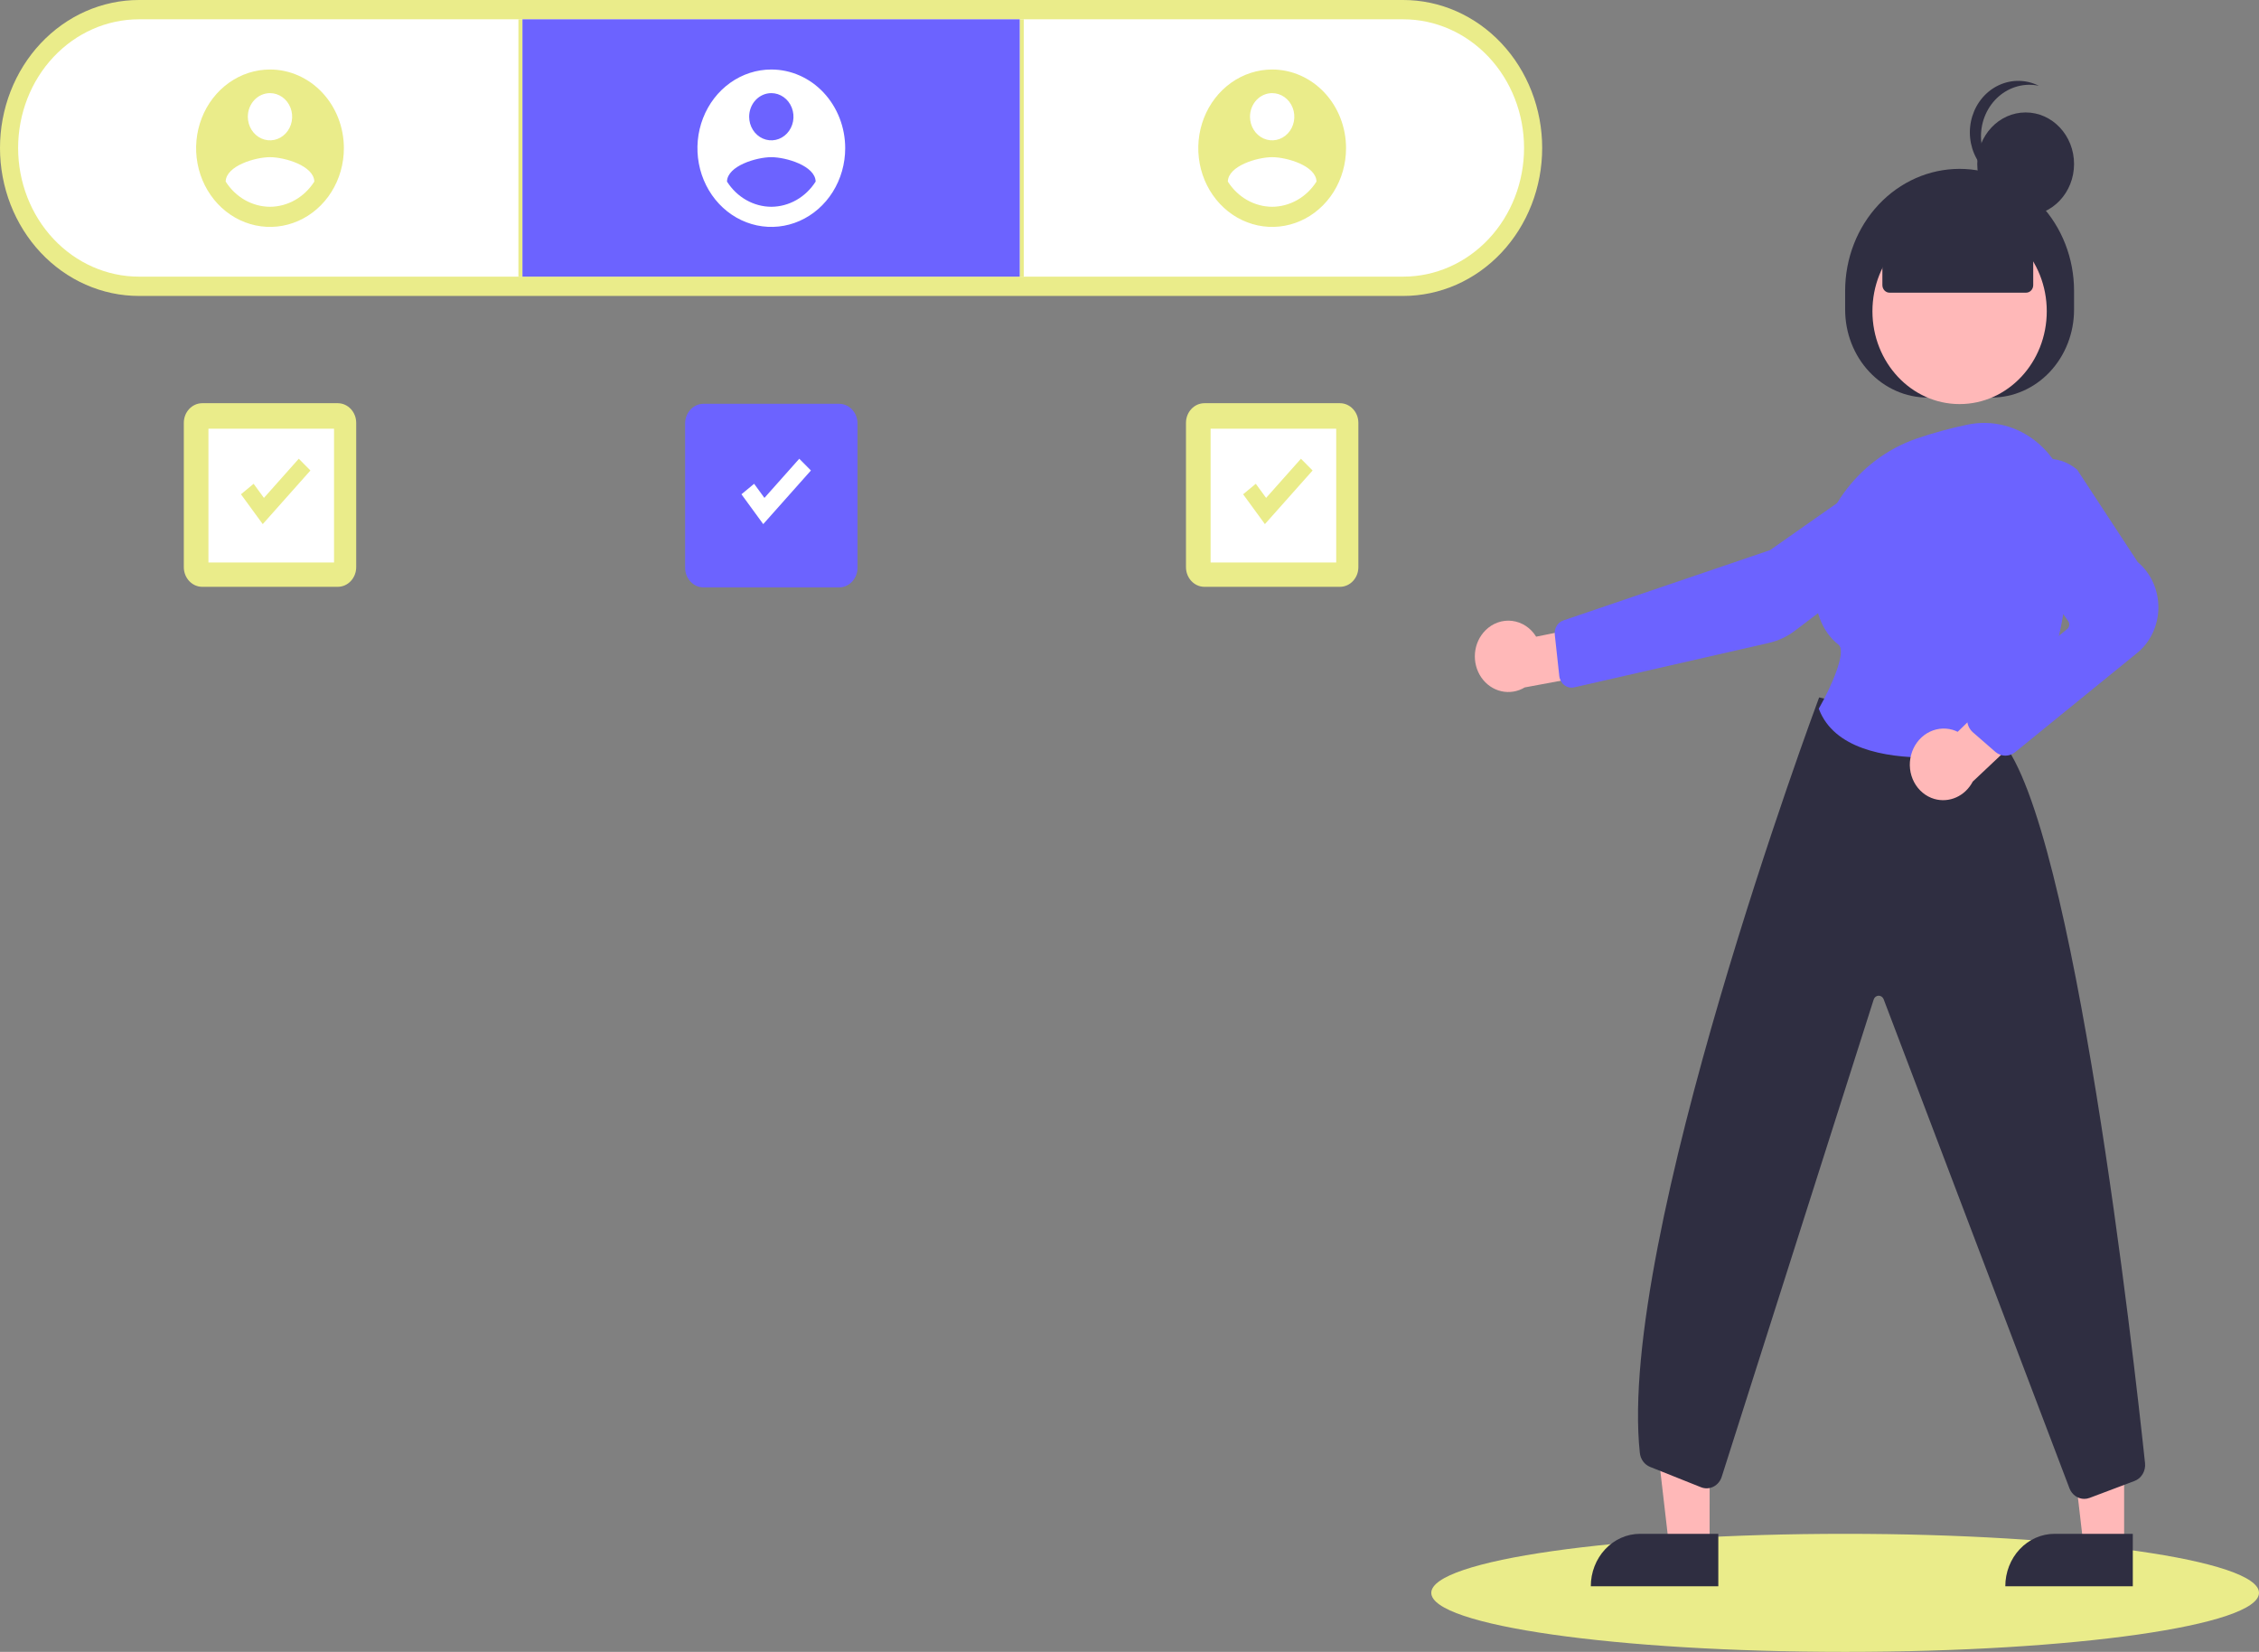 <svg width="517" height="378" viewBox="0 0 517 378" fill="none" xmlns="http://www.w3.org/2000/svg">
<rect x="0" y="0" width="517" height="378" fill="#808080" stroke="none"/>
<g clip-path="url(#clip0)">
<path d="M31.793 67.721C27.618 67.721 23.483 66.845 19.626 65.144C15.769 63.442 12.264 60.948 9.312 57.804C6.36 54.66 4.018 50.927 2.42 46.819C0.822 42.711 0 38.308 0 33.861C0 29.415 0.822 25.012 2.42 20.903C4.018 16.795 6.36 13.063 9.312 9.918C12.264 6.774 15.769 4.28 19.626 2.578C23.483 0.877 27.618 0.001 31.793 0.001H321.154C325.329 0.001 329.463 0.877 333.321 2.578C337.178 4.28 340.683 6.774 343.635 9.918C346.587 13.063 348.929 16.795 350.527 20.903C352.125 25.012 352.947 29.415 352.947 33.861C352.947 38.308 352.125 42.711 350.527 46.819C348.929 50.927 346.587 54.66 343.635 57.804C340.683 60.948 337.178 63.442 333.321 65.144C329.463 66.845 325.329 67.721 321.154 67.721H31.793Z" fill="#EAEC8A"/>
<path d="M31.793 4.417C24.461 4.417 17.429 7.519 12.244 13.041C7.06 18.563 4.147 26.052 4.147 33.861C4.147 41.67 7.06 49.159 12.244 54.681C17.429 60.202 24.461 63.304 31.793 63.304H321.154C328.486 63.304 335.518 60.202 340.703 54.681C345.887 49.159 348.8 41.67 348.8 33.861C348.8 26.052 345.887 18.563 340.703 13.041C335.518 7.519 328.486 4.417 321.154 4.417H31.793Z" fill="white"/>
<path d="M119.569 4.417H118.647V63.304H119.569V4.417Z" fill="#EAEC8A"/>
<path d="M234.3 4.417H233.378V63.304H234.3V4.417Z" fill="#EAEC8A"/>
<path d="M233.379 4.417H119.569V63.304H233.379V4.417Z" fill="#6C63FF"/>
<path d="M176.526 15.906C173.181 15.906 169.912 16.963 167.132 18.941C164.351 20.92 162.184 23.733 160.904 27.023C159.624 30.314 159.289 33.935 159.942 37.428C160.594 40.921 162.204 44.13 164.569 46.649C166.934 49.167 169.947 50.882 173.227 51.577C176.507 52.272 179.907 51.915 182.996 50.552C186.086 49.189 188.727 46.881 190.585 43.92C192.443 40.958 193.434 37.477 193.434 33.915C193.434 29.139 191.653 24.558 188.482 21.181C185.311 17.804 181.01 15.906 176.526 15.906ZM176.526 21.309C177.529 21.309 178.51 21.626 179.344 22.22C180.178 22.813 180.828 23.657 181.212 24.644C181.596 25.631 181.696 26.718 181.501 27.765C181.305 28.813 180.822 29.776 180.112 30.532C179.403 31.287 178.499 31.802 177.515 32.01C176.531 32.219 175.511 32.112 174.584 31.703C173.657 31.294 172.865 30.601 172.308 29.713C171.75 28.825 171.453 27.78 171.453 26.712C171.453 25.279 171.988 23.905 172.939 22.892C173.89 21.879 175.18 21.31 176.526 21.31V21.309ZM176.526 47.318C174.522 47.308 172.55 46.777 170.782 45.773C169.014 44.768 167.503 43.319 166.38 41.551C166.461 37.949 173.144 35.967 176.526 35.967C179.907 35.967 186.59 37.949 186.671 41.551C185.546 43.317 184.035 44.765 182.268 45.77C180.5 46.775 178.529 47.306 176.526 47.318Z" fill="white"/>
<path d="M61.792 15.906C58.447 15.906 55.178 16.963 52.398 18.941C49.617 20.92 47.45 23.733 46.17 27.023C44.89 30.314 44.555 33.935 45.208 37.428C45.86 40.921 47.471 44.13 49.835 46.649C52.2 49.167 55.213 50.882 58.493 51.577C61.773 52.272 65.173 51.915 68.262 50.552C71.352 49.189 73.993 46.881 75.851 43.92C77.709 40.958 78.701 37.477 78.701 33.915C78.701 29.139 76.919 24.558 73.748 21.181C70.577 17.804 66.276 15.906 61.792 15.906ZM61.792 21.309C62.795 21.309 63.776 21.626 64.61 22.22C65.444 22.813 66.094 23.657 66.478 24.644C66.862 25.631 66.963 26.718 66.767 27.765C66.571 28.813 66.088 29.776 65.379 30.532C64.669 31.287 63.765 31.802 62.781 32.01C61.797 32.219 60.777 32.112 59.85 31.703C58.924 31.294 58.131 30.601 57.574 29.713C57.017 28.825 56.719 27.78 56.719 26.712C56.719 25.279 57.254 23.904 58.205 22.891C59.156 21.878 60.446 21.309 61.792 21.309ZM61.792 47.318C59.788 47.308 57.816 46.777 56.048 45.773C54.281 44.768 52.77 43.319 51.647 41.551C51.727 37.949 58.41 35.967 61.792 35.967C65.174 35.967 71.856 37.949 71.937 41.551C70.813 43.317 69.301 44.765 67.534 45.77C65.766 46.775 63.795 47.306 61.792 47.318Z" fill="#EAEC8A"/>
<path d="M291.15 15.906C287.806 15.906 284.537 16.963 281.756 18.941C278.975 20.92 276.808 23.733 275.528 27.023C274.249 30.314 273.914 33.935 274.566 37.428C275.219 40.921 276.829 44.13 279.194 46.649C281.559 49.167 284.571 50.882 287.851 51.577C291.131 52.272 294.531 51.915 297.621 50.552C300.71 49.189 303.351 46.881 305.209 43.92C307.067 40.958 308.059 37.477 308.059 33.915C308.059 29.139 306.277 24.558 303.106 21.181C299.935 17.804 295.635 15.906 291.15 15.906ZM291.15 21.309C292.153 21.309 293.134 21.626 293.968 22.22C294.803 22.813 295.453 23.657 295.837 24.644C296.221 25.631 296.321 26.718 296.125 27.765C295.93 28.813 295.446 29.776 294.737 30.532C294.028 31.287 293.124 31.802 292.14 32.01C291.156 32.219 290.136 32.112 289.209 31.703C288.282 31.294 287.49 30.601 286.932 29.713C286.375 28.825 286.077 27.78 286.077 26.712C286.077 25.279 286.612 23.904 287.563 22.891C288.515 21.878 289.805 21.309 291.15 21.309ZM291.15 47.318C289.146 47.308 287.175 46.777 285.407 45.773C283.639 44.768 282.128 43.319 281.005 41.551C281.086 37.949 287.768 35.967 291.15 35.967C294.532 35.967 301.214 37.949 301.295 41.551C300.171 43.317 298.66 44.765 296.892 45.77C295.124 46.775 293.154 47.306 291.15 47.318Z" fill="#EAEC8A"/>
<path d="M192.025 92.4H161.026C158.691 92.4 156.799 94.415 156.799 96.902V129.917C156.799 132.403 158.691 134.419 161.026 134.419H192.025C194.36 134.419 196.252 132.403 196.252 129.917V96.902C196.252 94.415 194.36 92.4 192.025 92.4Z" fill="#6C63FF"/>
<path d="M422.283 378C474.594 378 517 371.953 517 364.494C517 357.034 474.594 350.988 422.283 350.988C369.973 350.988 327.567 357.034 327.567 364.494C327.567 371.953 369.973 378 422.283 378Z" fill="#EAEC8A"/>
<path d="M306.653 92.265H275.653C273.319 92.265 271.426 94.28 271.426 96.767V129.782C271.426 132.268 273.319 134.284 275.653 134.284H306.653C308.987 134.284 310.88 132.268 310.88 129.782V96.767C310.88 94.28 308.987 92.265 306.653 92.265Z" fill="#EAEC8A"/>
<path d="M305.806 98.103H277.062V128.716H305.806V98.103Z" fill="white"/>
<path d="M174.675 119.934L169.69 113.106L172.589 110.704L174.949 113.936L182.923 104.973L185.589 107.663L174.675 119.934Z" fill="white"/>
<path d="M289.49 119.934L284.505 113.106L287.403 110.704L289.764 113.936L297.737 104.973L300.404 107.663L289.49 119.934Z" fill="#EAEC8A"/>
<path d="M77.294 92.265H46.295C43.96 92.265 42.068 94.28 42.068 96.767V129.782C42.068 132.268 43.96 134.284 46.295 134.284H77.294C79.629 134.284 81.521 132.268 81.521 129.782V96.767C81.521 94.28 79.629 92.265 77.294 92.265Z" fill="#EAEC8A"/>
<path d="M76.447 98.103H47.704V128.716H76.447V98.103Z" fill="white"/>
<path d="M60.131 119.934L55.147 113.106L58.045 110.704L60.405 113.936L68.378 104.973L71.045 107.663L60.131 119.934Z" fill="#EAEC8A"/>
<path d="M486.134 353.815H476.848L472.432 315.67H486.137L486.134 353.815Z" fill="#FFB8B8"/>
<path d="M470.211 350.988H488.119V362.994H458.939C458.939 359.81 460.126 356.756 462.24 354.505C464.354 352.253 467.222 350.988 470.211 350.988Z" fill="#2F2E41"/>
<path d="M391.268 353.815H381.983L377.567 315.67H391.271L391.268 353.815Z" fill="#FFB8B8"/>
<path d="M375.35 350.988H393.258V362.994H364.075C364.075 359.81 365.263 356.756 367.377 354.505C369.491 352.253 372.358 350.988 375.347 350.988H375.35Z" fill="#2F2E41"/>
<path d="M422.283 70.866V66.541C422.283 59.142 425.043 52.046 429.956 46.814C434.868 41.582 441.531 38.643 448.478 38.643C455.425 38.643 462.088 41.582 467 46.814C471.913 52.046 474.672 59.142 474.672 66.541V70.866C474.672 76.199 472.683 81.314 469.142 85.085C465.601 88.856 460.799 90.975 455.791 90.975H441.168C436.16 90.975 431.357 88.856 427.817 85.085C424.276 81.314 422.286 76.199 422.286 70.866L422.283 70.866Z" fill="#2F2E41"/>
<path d="M448.479 92.467C459.496 92.467 468.428 82.955 468.428 71.221C468.428 59.486 459.496 49.974 448.479 49.974C437.461 49.974 428.529 59.486 428.529 71.221C428.529 82.955 437.461 92.467 448.479 92.467Z" fill="#FFB8B8"/>
<path d="M339.967 144.239C340.776 143.425 341.744 142.81 342.8 142.437C343.857 142.064 344.978 141.943 346.084 142.081C347.19 142.219 348.254 142.614 349.201 143.238C350.148 143.861 350.955 144.698 351.565 145.69L368.666 142.245L373.167 152.803L348.952 157.305C347.32 158.284 345.407 158.592 343.576 158.171C341.745 157.75 340.122 156.628 339.015 155.019C337.908 153.409 337.394 151.423 337.569 149.436C337.744 147.45 338.597 145.601 339.967 144.239Z" fill="#FFB8B8"/>
<path d="M432.925 105.847L433.149 106.208L405.108 125.883L357.789 141.975C357.162 142.19 356.624 142.629 356.266 143.219C355.909 143.809 355.755 144.512 355.83 145.209L356.862 154.679C356.908 155.098 357.035 155.502 357.236 155.865C357.437 156.229 357.708 156.544 358.03 156.79C358.352 157.036 358.718 157.207 359.106 157.293C359.494 157.379 359.894 157.378 360.282 157.29L404.817 147.123C406.972 146.634 409.011 145.678 410.805 144.316L442.305 120.443C444.034 119.131 445.21 117.148 445.581 114.922C445.951 112.695 445.487 110.403 444.286 108.538C443.086 106.673 441.246 105.384 439.163 104.948C437.079 104.513 434.919 104.966 433.146 106.21L432.925 105.847Z" fill="#6C63FF"/>
<path d="M477.014 342.99C476.301 342.991 475.603 342.77 475.006 342.355C474.409 341.94 473.939 341.348 473.652 340.653L431.084 228.627C430.984 228.383 430.818 228.179 430.606 228.04C430.394 227.901 430.147 227.834 429.898 227.849C429.65 227.864 429.412 227.959 429.216 228.123C429.02 228.286 428.876 228.51 428.802 228.763L394.072 337.826C393.926 338.333 393.683 338.804 393.36 339.208C393.036 339.612 392.638 339.941 392.191 340.175C391.743 340.409 391.256 340.544 390.758 340.57C390.26 340.596 389.762 340.513 389.295 340.327L377.649 335.675C377.017 335.424 376.462 334.992 376.047 334.427C375.632 333.861 375.372 333.184 375.296 332.47C370.056 283.861 415.745 161.166 416.207 159.931L416.336 159.589L457.985 169.402L458.072 169.502C474.688 188.809 488.346 310.576 490.915 334.791C491.011 335.665 490.824 336.548 490.386 337.295C489.947 338.041 489.283 338.606 488.502 338.897L478.223 342.768C477.834 342.915 477.425 342.99 477.014 342.99V342.99Z" fill="#2F2E41"/>
<path d="M441.129 173.355C431.038 173.355 419.788 171.212 416.325 162.368L416.246 162.165L416.353 161.976C419.087 157.2 422.699 149.052 420.757 147.522C416.932 144.511 415.076 139.555 415.241 132.795C415.599 118.119 424.988 105.088 438.605 100.371C442.406 99.075 446.274 98.014 450.19 97.194C453.045 96.58 455.992 96.648 458.819 97.392C461.646 98.135 464.284 99.537 466.542 101.495C468.829 103.466 470.677 105.952 471.955 108.774C473.232 111.597 473.907 114.685 473.93 117.819C474.071 133.501 471.806 155.347 460.192 170.343C459.647 171.039 458.89 171.507 458.053 171.667C452.467 172.744 446.805 173.308 441.129 173.355Z" fill="#6C63FF"/>
<path d="M437.375 172.764C437.924 170.666 439.229 168.884 441.005 167.804C442.781 166.725 444.886 166.435 446.861 166.999C447.264 167.119 447.657 167.274 448.037 167.463L461.021 154.877L470.052 161.357L451.483 178.858C450.644 180.467 449.324 181.732 447.733 182.451C446.141 183.17 444.37 183.302 442.7 182.825C441.727 182.542 440.817 182.056 440.022 181.395C439.227 180.735 438.562 179.913 438.067 178.978C437.572 178.042 437.256 177.011 437.137 175.945C437.018 174.878 437.099 173.797 437.375 172.764Z" fill="#FFB8B8"/>
<path d="M458.965 172.923C458.121 172.923 457.304 172.612 456.652 172.042L451.531 167.586C451.104 167.214 450.762 166.745 450.53 166.212C450.297 165.68 450.181 165.099 450.19 164.511C450.198 163.924 450.331 163.347 450.579 162.823C450.827 162.298 451.183 161.84 451.62 161.483L473.097 143.94C473.352 143.731 473.519 143.423 473.562 143.084C473.605 142.745 473.521 142.401 473.327 142.128L460.072 123.463C458.532 121.301 457.759 118.629 457.891 115.92C458.023 113.21 459.051 110.638 460.792 108.658C462.627 106.548 465.139 105.249 467.83 105.02C470.522 104.791 473.195 105.648 475.321 107.42L475.405 107.515L489.247 128.624C490.744 129.874 491.949 131.476 492.769 133.304C493.589 135.132 494 137.137 493.972 139.162C493.944 141.188 493.476 143.179 492.606 144.98C491.735 146.782 490.486 148.344 488.955 149.546L461.139 172.157C460.509 172.653 459.747 172.92 458.963 172.92L458.965 172.923Z" fill="#6C63FF"/>
<path d="M430.807 65.243V54.702L448.479 46.481L465.328 54.699V65.24C465.328 65.468 465.286 65.693 465.205 65.903C465.123 66.112 465.003 66.303 464.852 66.464C464.701 66.624 464.522 66.752 464.325 66.839C464.128 66.926 463.917 66.971 463.704 66.971H432.432C432.219 66.971 432.008 66.926 431.81 66.839C431.613 66.752 431.434 66.624 431.283 66.464C431.132 66.303 431.013 66.112 430.931 65.903C430.85 65.693 430.807 65.468 430.807 65.24V65.243Z" fill="#2F2E41"/>
<path d="M463.596 49.324C469.713 49.324 474.672 44.042 474.672 37.527C474.672 31.012 469.713 25.73 463.596 25.73C457.478 25.73 452.519 31.012 452.519 37.527C452.519 44.042 457.478 49.324 463.596 49.324Z" fill="#2F2E41"/>
<path d="M453.372 31.199C453.371 29.453 453.734 27.73 454.434 26.152C455.135 24.574 456.156 23.182 457.423 22.075C458.69 20.968 460.172 20.175 461.762 19.752C463.352 19.329 465.01 19.288 466.617 19.631C465.199 18.919 463.655 18.536 462.087 18.508C460.52 18.479 458.964 18.805 457.524 19.465C456.084 20.124 454.792 21.102 453.733 22.333C452.674 23.564 451.873 25.021 451.382 26.607C450.891 28.193 450.723 29.871 450.887 31.532C451.051 33.192 451.544 34.797 452.334 36.239C453.124 37.681 454.192 38.928 455.469 39.898C456.745 40.867 458.2 41.537 459.738 41.863C457.836 40.912 456.228 39.404 455.101 37.515C453.974 35.627 453.375 33.436 453.374 31.199H453.372Z" fill="#2F2E41"/>
</g>
<defs>
<clipPath id="clip0">
<rect width="517" height="378" fill="white"/>
</clipPath>
</defs>
</svg>
